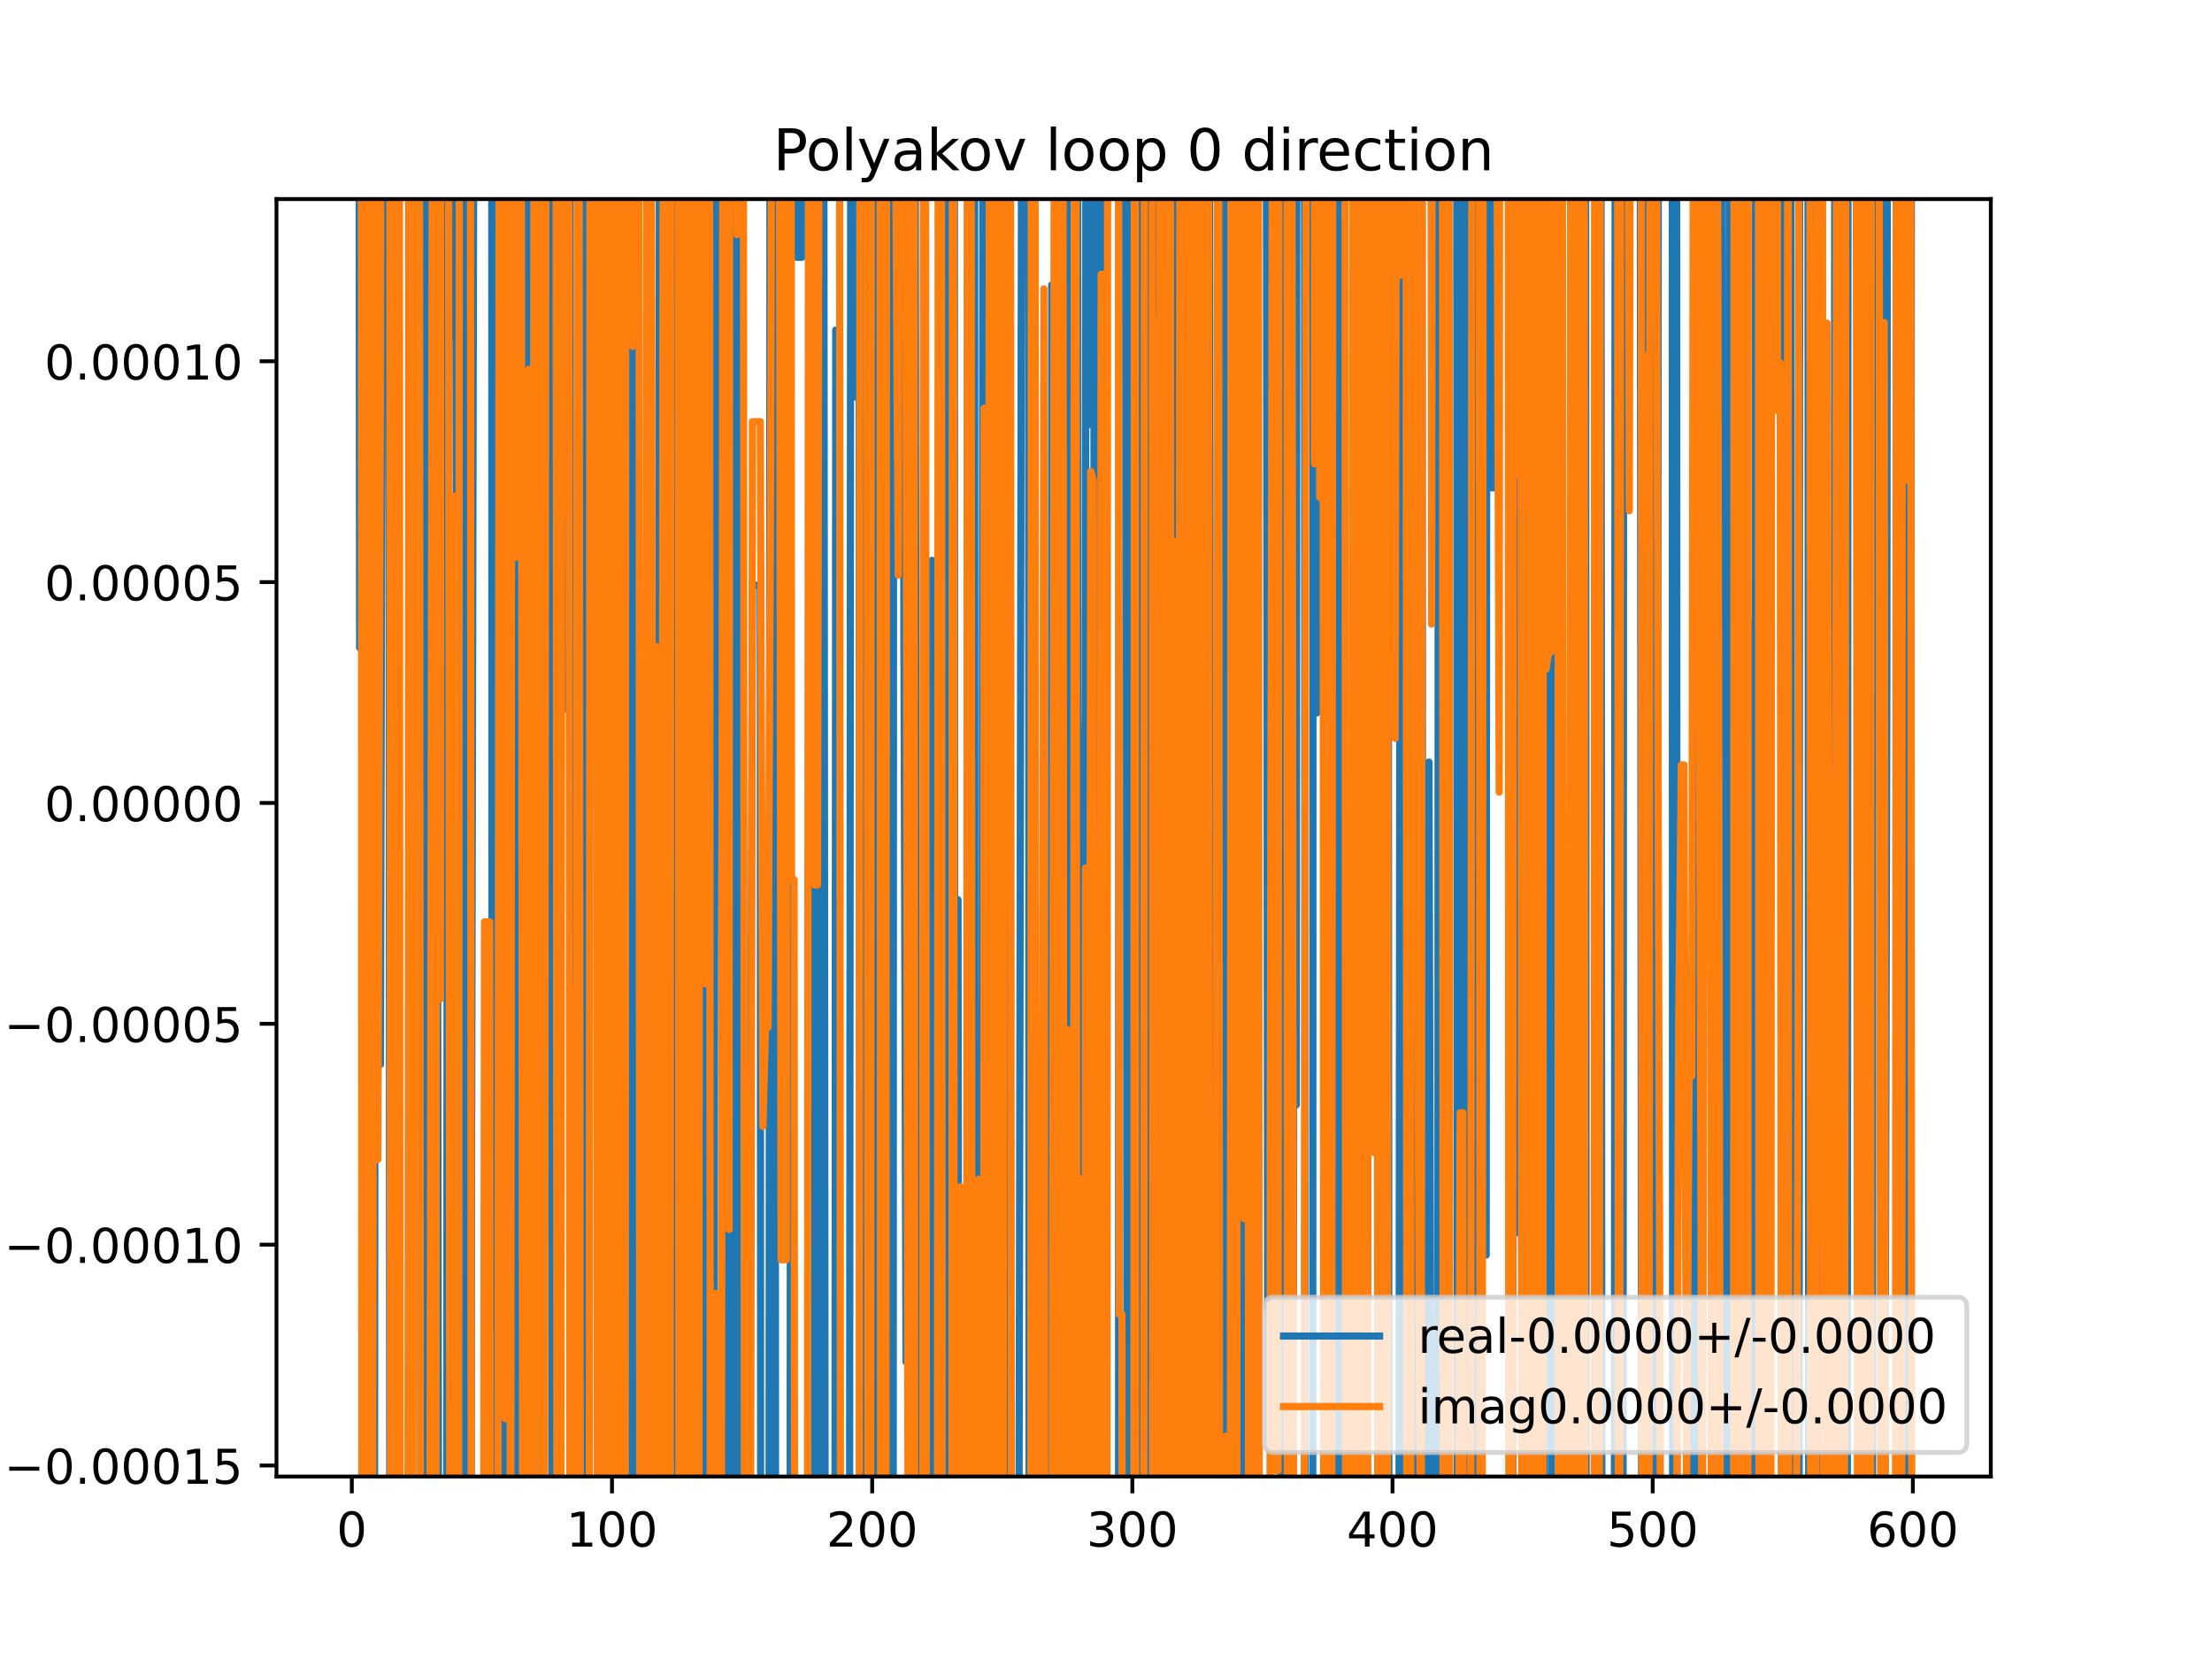 <?xml version="1.0" encoding="utf-8" standalone="no"?>
<!DOCTYPE svg PUBLIC "-//W3C//DTD SVG 1.1//EN"
  "http://www.w3.org/Graphics/SVG/1.1/DTD/svg11.dtd">
<!-- Created with matplotlib (https://matplotlib.org/) -->
<svg height="345.6pt" version="1.1" viewBox="0 0 460.8 345.6" width="460.8pt" xmlns="http://www.w3.org/2000/svg" xmlns:xlink="http://www.w3.org/1999/xlink">
 <defs>
  <style type="text/css">
*{stroke-linecap:butt;stroke-linejoin:round;}
  </style>
 </defs>
 <g id="figure_1">
  <g id="patch_1">
   <path d="M 0 345.6 
L 460.8 345.6 
L 460.8 0 
L 0 0 
z
" style="fill:#ffffff;"/>
  </g>
  <g id="axes_1">
   <g id="patch_2">
    <path d="M 57.6 307.584 
L 414.72 307.584 
L 414.72 41.472 
L 57.6 41.472 
z
" style="fill:#ffffff;"/>
   </g>
   <g id="matplotlib.axis_1">
    <g id="xtick_1">
     <g id="line2d_1">
      <defs>
       <path d="M 0 0 
L 0 3.5 
" id="me94c69166c" style="stroke:#000000;stroke-width:0.8;"/>
      </defs>
      <g>
       <use style="stroke:#000000;stroke-width:0.8;" x="73.291" xlink:href="#me94c69166c" y="307.584"/>
      </g>
     </g>
     <g id="text_1">
      <!-- 0 -->
      <defs>
       <path d="M 31.781 66.406 
Q 24.172 66.406 20.328 58.906 
Q 16.5 51.422 16.5 36.375 
Q 16.5 21.391 20.328 13.891 
Q 24.172 6.391 31.781 6.391 
Q 39.453 6.391 43.281 13.891 
Q 47.125 21.391 47.125 36.375 
Q 47.125 51.422 43.281 58.906 
Q 39.453 66.406 31.781 66.406 
z
M 31.781 74.219 
Q 44.047 74.219 50.516 64.516 
Q 56.984 54.828 56.984 36.375 
Q 56.984 17.969 50.516 8.266 
Q 44.047 -1.422 31.781 -1.422 
Q 19.531 -1.422 13.062 8.266 
Q 6.594 17.969 6.594 36.375 
Q 6.594 54.828 13.062 64.516 
Q 19.531 74.219 31.781 74.219 
z
" id="DejaVuSans-48"/>
      </defs>
      <g transform="translate(70.109 322.182)scale(0.1 -0.1)">
       <use xlink:href="#DejaVuSans-48"/>
      </g>
     </g>
    </g>
    <g id="xtick_2">
     <g id="line2d_2">
      <g>
       <use style="stroke:#000000;stroke-width:0.8;" x="127.49" xlink:href="#me94c69166c" y="307.584"/>
      </g>
     </g>
     <g id="text_2">
      <!-- 100 -->
      <defs>
       <path d="M 12.406 8.297 
L 28.516 8.297 
L 28.516 63.922 
L 10.984 60.406 
L 10.984 69.391 
L 28.422 72.906 
L 38.281 72.906 
L 38.281 8.297 
L 54.391 8.297 
L 54.391 0 
L 12.406 0 
z
" id="DejaVuSans-49"/>
      </defs>
      <g transform="translate(117.946 322.182)scale(0.1 -0.1)">
       <use xlink:href="#DejaVuSans-49"/>
       <use x="63.623" xlink:href="#DejaVuSans-48"/>
       <use x="127.246" xlink:href="#DejaVuSans-48"/>
      </g>
     </g>
    </g>
    <g id="xtick_3">
     <g id="line2d_3">
      <g>
       <use style="stroke:#000000;stroke-width:0.8;" x="181.69" xlink:href="#me94c69166c" y="307.584"/>
      </g>
     </g>
     <g id="text_3">
      <!-- 200 -->
      <defs>
       <path d="M 19.188 8.297 
L 53.609 8.297 
L 53.609 0 
L 7.328 0 
L 7.328 8.297 
Q 12.938 14.109 22.625 23.891 
Q 32.328 33.688 34.812 36.531 
Q 39.547 41.844 41.422 45.531 
Q 43.312 49.219 43.312 52.781 
Q 43.312 58.594 39.234 62.25 
Q 35.156 65.922 28.609 65.922 
Q 23.969 65.922 18.812 64.312 
Q 13.672 62.703 7.812 59.422 
L 7.812 69.391 
Q 13.766 71.781 18.938 73 
Q 24.125 74.219 28.422 74.219 
Q 39.75 74.219 46.484 68.547 
Q 53.219 62.891 53.219 53.422 
Q 53.219 48.922 51.531 44.891 
Q 49.859 40.875 45.406 35.406 
Q 44.188 33.984 37.641 27.219 
Q 31.109 20.453 19.188 8.297 
z
" id="DejaVuSans-50"/>
      </defs>
      <g transform="translate(172.146 322.182)scale(0.1 -0.1)">
       <use xlink:href="#DejaVuSans-50"/>
       <use x="63.623" xlink:href="#DejaVuSans-48"/>
       <use x="127.246" xlink:href="#DejaVuSans-48"/>
      </g>
     </g>
    </g>
    <g id="xtick_4">
     <g id="line2d_4">
      <g>
       <use style="stroke:#000000;stroke-width:0.8;" x="235.889" xlink:href="#me94c69166c" y="307.584"/>
      </g>
     </g>
     <g id="text_4">
      <!-- 300 -->
      <defs>
       <path d="M 40.578 39.312 
Q 47.656 37.797 51.625 33 
Q 55.609 28.219 55.609 21.188 
Q 55.609 10.406 48.188 4.484 
Q 40.766 -1.422 27.094 -1.422 
Q 22.516 -1.422 17.656 -0.516 
Q 12.797 0.391 7.625 2.203 
L 7.625 11.719 
Q 11.719 9.328 16.594 8.109 
Q 21.484 6.891 26.812 6.891 
Q 36.078 6.891 40.938 10.547 
Q 45.797 14.203 45.797 21.188 
Q 45.797 27.641 41.281 31.266 
Q 36.766 34.906 28.719 34.906 
L 20.219 34.906 
L 20.219 43.016 
L 29.109 43.016 
Q 36.375 43.016 40.234 45.922 
Q 44.094 48.828 44.094 54.297 
Q 44.094 59.906 40.109 62.906 
Q 36.141 65.922 28.719 65.922 
Q 24.656 65.922 20.016 65.031 
Q 15.375 64.156 9.812 62.312 
L 9.812 71.094 
Q 15.438 72.656 20.344 73.438 
Q 25.25 74.219 29.594 74.219 
Q 40.828 74.219 47.359 69.109 
Q 53.906 64.016 53.906 55.328 
Q 53.906 49.266 50.438 45.094 
Q 46.969 40.922 40.578 39.312 
z
" id="DejaVuSans-51"/>
      </defs>
      <g transform="translate(226.345 322.182)scale(0.1 -0.1)">
       <use xlink:href="#DejaVuSans-51"/>
       <use x="63.623" xlink:href="#DejaVuSans-48"/>
       <use x="127.246" xlink:href="#DejaVuSans-48"/>
      </g>
     </g>
    </g>
    <g id="xtick_5">
     <g id="line2d_5">
      <g>
       <use style="stroke:#000000;stroke-width:0.8;" x="290.088" xlink:href="#me94c69166c" y="307.584"/>
      </g>
     </g>
     <g id="text_5">
      <!-- 400 -->
      <defs>
       <path d="M 37.797 64.312 
L 12.891 25.391 
L 37.797 25.391 
z
M 35.203 72.906 
L 47.609 72.906 
L 47.609 25.391 
L 58.016 25.391 
L 58.016 17.188 
L 47.609 17.188 
L 47.609 0 
L 37.797 0 
L 37.797 17.188 
L 4.891 17.188 
L 4.891 26.703 
z
" id="DejaVuSans-52"/>
      </defs>
      <g transform="translate(280.545 322.182)scale(0.1 -0.1)">
       <use xlink:href="#DejaVuSans-52"/>
       <use x="63.623" xlink:href="#DejaVuSans-48"/>
       <use x="127.246" xlink:href="#DejaVuSans-48"/>
      </g>
     </g>
    </g>
    <g id="xtick_6">
     <g id="line2d_6">
      <g>
       <use style="stroke:#000000;stroke-width:0.8;" x="344.288" xlink:href="#me94c69166c" y="307.584"/>
      </g>
     </g>
     <g id="text_6">
      <!-- 500 -->
      <defs>
       <path d="M 10.797 72.906 
L 49.516 72.906 
L 49.516 64.594 
L 19.828 64.594 
L 19.828 46.734 
Q 21.969 47.469 24.109 47.828 
Q 26.266 48.188 28.422 48.188 
Q 40.625 48.188 47.75 41.5 
Q 54.891 34.812 54.891 23.391 
Q 54.891 11.625 47.562 5.094 
Q 40.234 -1.422 26.906 -1.422 
Q 22.312 -1.422 17.547 -0.641 
Q 12.797 0.141 7.719 1.703 
L 7.719 11.625 
Q 12.109 9.234 16.797 8.062 
Q 21.484 6.891 26.703 6.891 
Q 35.156 6.891 40.078 11.328 
Q 45.016 15.766 45.016 23.391 
Q 45.016 31 40.078 35.438 
Q 35.156 39.891 26.703 39.891 
Q 22.75 39.891 18.812 39.016 
Q 14.891 38.141 10.797 36.281 
z
" id="DejaVuSans-53"/>
      </defs>
      <g transform="translate(334.744 322.182)scale(0.1 -0.1)">
       <use xlink:href="#DejaVuSans-53"/>
       <use x="63.623" xlink:href="#DejaVuSans-48"/>
       <use x="127.246" xlink:href="#DejaVuSans-48"/>
      </g>
     </g>
    </g>
    <g id="xtick_7">
     <g id="line2d_7">
      <g>
       <use style="stroke:#000000;stroke-width:0.8;" x="398.487" xlink:href="#me94c69166c" y="307.584"/>
      </g>
     </g>
     <g id="text_7">
      <!-- 600 -->
      <defs>
       <path d="M 33.016 40.375 
Q 26.375 40.375 22.484 35.828 
Q 18.609 31.297 18.609 23.391 
Q 18.609 15.531 22.484 10.953 
Q 26.375 6.391 33.016 6.391 
Q 39.656 6.391 43.531 10.953 
Q 47.406 15.531 47.406 23.391 
Q 47.406 31.297 43.531 35.828 
Q 39.656 40.375 33.016 40.375 
z
M 52.594 71.297 
L 52.594 62.312 
Q 48.875 64.062 45.094 64.984 
Q 41.312 65.922 37.594 65.922 
Q 27.828 65.922 22.672 59.328 
Q 17.531 52.734 16.797 39.406 
Q 19.672 43.656 24.016 45.922 
Q 28.375 48.188 33.594 48.188 
Q 44.578 48.188 50.953 41.516 
Q 57.328 34.859 57.328 23.391 
Q 57.328 12.156 50.688 5.359 
Q 44.047 -1.422 33.016 -1.422 
Q 20.359 -1.422 13.672 8.266 
Q 6.984 17.969 6.984 36.375 
Q 6.984 53.656 15.188 63.938 
Q 23.391 74.219 37.203 74.219 
Q 40.922 74.219 44.703 73.484 
Q 48.484 72.75 52.594 71.297 
z
" id="DejaVuSans-54"/>
      </defs>
      <g transform="translate(388.944 322.182)scale(0.1 -0.1)">
       <use xlink:href="#DejaVuSans-54"/>
       <use x="63.623" xlink:href="#DejaVuSans-48"/>
       <use x="127.246" xlink:href="#DejaVuSans-48"/>
      </g>
     </g>
    </g>
   </g>
   <g id="matplotlib.axis_2">
    <g id="ytick_1">
     <g id="line2d_8">
      <defs>
       <path d="M 0 0 
L -3.5 0 
" id="m3aca93667a" style="stroke:#000000;stroke-width:0.8;"/>
      </defs>
      <g>
       <use style="stroke:#000000;stroke-width:0.8;" x="57.6" xlink:href="#m3aca93667a" y="305.291"/>
      </g>
     </g>
     <g id="text_8">
      <!-- −0.00015 -->
      <defs>
       <path d="M 10.594 35.5 
L 73.188 35.5 
L 73.188 27.203 
L 10.594 27.203 
z
" id="DejaVuSans-8722"/>
       <path d="M 10.688 12.406 
L 21 12.406 
L 21 0 
L 10.688 0 
z
" id="DejaVuSans-46"/>
      </defs>
      <g transform="translate(0.867 309.091)scale(0.1 -0.1)">
       <use xlink:href="#DejaVuSans-8722"/>
       <use x="83.789" xlink:href="#DejaVuSans-48"/>
       <use x="147.412" xlink:href="#DejaVuSans-46"/>
       <use x="179.199" xlink:href="#DejaVuSans-48"/>
       <use x="242.822" xlink:href="#DejaVuSans-48"/>
       <use x="306.445" xlink:href="#DejaVuSans-48"/>
       <use x="370.068" xlink:href="#DejaVuSans-49"/>
       <use x="433.691" xlink:href="#DejaVuSans-53"/>
      </g>
     </g>
    </g>
    <g id="ytick_2">
     <g id="line2d_9">
      <g>
       <use style="stroke:#000000;stroke-width:0.8;" x="57.6" xlink:href="#m3aca93667a" y="259.286"/>
      </g>
     </g>
     <g id="text_9">
      <!-- −0.00010 -->
      <g transform="translate(0.867 263.085)scale(0.1 -0.1)">
       <use xlink:href="#DejaVuSans-8722"/>
       <use x="83.789" xlink:href="#DejaVuSans-48"/>
       <use x="147.412" xlink:href="#DejaVuSans-46"/>
       <use x="179.199" xlink:href="#DejaVuSans-48"/>
       <use x="242.822" xlink:href="#DejaVuSans-48"/>
       <use x="306.445" xlink:href="#DejaVuSans-48"/>
       <use x="370.068" xlink:href="#DejaVuSans-49"/>
       <use x="433.691" xlink:href="#DejaVuSans-48"/>
      </g>
     </g>
    </g>
    <g id="ytick_3">
     <g id="line2d_10">
      <g>
       <use style="stroke:#000000;stroke-width:0.8;" x="57.6" xlink:href="#m3aca93667a" y="213.28"/>
      </g>
     </g>
     <g id="text_10">
      <!-- −0.00005 -->
      <g transform="translate(0.867 217.079)scale(0.1 -0.1)">
       <use xlink:href="#DejaVuSans-8722"/>
       <use x="83.789" xlink:href="#DejaVuSans-48"/>
       <use x="147.412" xlink:href="#DejaVuSans-46"/>
       <use x="179.199" xlink:href="#DejaVuSans-48"/>
       <use x="242.822" xlink:href="#DejaVuSans-48"/>
       <use x="306.445" xlink:href="#DejaVuSans-48"/>
       <use x="370.068" xlink:href="#DejaVuSans-48"/>
       <use x="433.691" xlink:href="#DejaVuSans-53"/>
      </g>
     </g>
    </g>
    <g id="ytick_4">
     <g id="line2d_11">
      <g>
       <use style="stroke:#000000;stroke-width:0.8;" x="57.6" xlink:href="#m3aca93667a" y="167.274"/>
      </g>
     </g>
     <g id="text_11">
      <!-- 0.00000 -->
      <g transform="translate(9.247 171.073)scale(0.1 -0.1)">
       <use xlink:href="#DejaVuSans-48"/>
       <use x="63.623" xlink:href="#DejaVuSans-46"/>
       <use x="95.41" xlink:href="#DejaVuSans-48"/>
       <use x="159.033" xlink:href="#DejaVuSans-48"/>
       <use x="222.656" xlink:href="#DejaVuSans-48"/>
       <use x="286.279" xlink:href="#DejaVuSans-48"/>
       <use x="349.902" xlink:href="#DejaVuSans-48"/>
      </g>
     </g>
    </g>
    <g id="ytick_5">
     <g id="line2d_12">
      <g>
       <use style="stroke:#000000;stroke-width:0.8;" x="57.6" xlink:href="#m3aca93667a" y="121.268"/>
      </g>
     </g>
     <g id="text_12">
      <!-- 0.00005 -->
      <g transform="translate(9.247 125.067)scale(0.1 -0.1)">
       <use xlink:href="#DejaVuSans-48"/>
       <use x="63.623" xlink:href="#DejaVuSans-46"/>
       <use x="95.41" xlink:href="#DejaVuSans-48"/>
       <use x="159.033" xlink:href="#DejaVuSans-48"/>
       <use x="222.656" xlink:href="#DejaVuSans-48"/>
       <use x="286.279" xlink:href="#DejaVuSans-48"/>
       <use x="349.902" xlink:href="#DejaVuSans-53"/>
      </g>
     </g>
    </g>
    <g id="ytick_6">
     <g id="line2d_13">
      <g>
       <use style="stroke:#000000;stroke-width:0.8;" x="57.6" xlink:href="#m3aca93667a" y="75.262"/>
      </g>
     </g>
     <g id="text_13">
      <!-- 0.00010 -->
      <g transform="translate(9.247 79.061)scale(0.1 -0.1)">
       <use xlink:href="#DejaVuSans-48"/>
       <use x="63.623" xlink:href="#DejaVuSans-46"/>
       <use x="95.41" xlink:href="#DejaVuSans-48"/>
       <use x="159.033" xlink:href="#DejaVuSans-48"/>
       <use x="222.656" xlink:href="#DejaVuSans-48"/>
       <use x="286.279" xlink:href="#DejaVuSans-49"/>
       <use x="349.902" xlink:href="#DejaVuSans-48"/>
      </g>
     </g>
    </g>
   </g>
   <g id="line2d_14">
    <path clip-path="url(#p1873d9288b)" d="M 74.772 -1 
L 74.917 134.919 
L 75.006 -1 
M 75.649 -1 
L 75.745 346.6 
M 77.065 346.6 
L 77.085 305.13 
L 77.132 346.6 
M 77.994 346.6 
L 78.169 142.647 
L 78.505 -1 
M 78.864 -1 
L 79.253 221.738 
L 79.727 -1 
M 80.991 -1 
L 81.212 346.6 
M 82.276 346.6 
L 82.505 107.877 
L 83.047 107.877 
L 83.106 -1 
M 85.111 -1 
L 85.209 346.6 
M 85.875 346.6 
L 86.299 135.594 
L 86.442 -1 
M 88.349 -1 
L 88.467 309.369 
L 88.717 346.6 
M 89.067 346.6 
L 89.538 -1 
M 89.555 -1 
L 89.73 346.6 
M 90.307 346.6 
L 90.41 -1 
M 91.06 -1 
L 91.177 205.681 
L 91.395 346.6 
M 93.042 346.6 
L 93.264 -1 
M 94.287 -1 
L 94.429 70.261 
L 94.971 70.261 
L 95.512 303.394 
L 96.054 321.371 
L 96.175 -1 
M 96.985 -1 
L 97.104 346.6 
M 98.133 346.6 
L 98.222 251.128 
L 98.742 -1 
M 98.951 -1 
L 99.306 19.908 
L 99.361 -1 
M 102.439 -1 
L 102.529 346.6 
M 103.237 346.6 
L 103.642 10.192 
L 104.019 346.6 
M 104.386 346.6 
L 104.726 96.664 
L 104.801 346.6 
M 105.633 346.6 
L 105.714 -1 
M 106.031 -1 
L 106.216 346.6 
M 106.468 346.6 
L 106.625 -1 
M 107.551 -1 
L 107.657 346.6 
M 108.334 346.6 
L 108.451 -1 
M 108.595 -1 
L 108.721 346.6 
M 109.851 346.6 
L 109.942 -1 
M 110.915 -1 
L 111.046 346.6 
M 111.584 346.6 
L 111.772 86.401 
L 112.314 63.134 
L 112.856 266.032 
L 113.398 190.778 
L 113.576 -1 
M 114.759 -1 
L 115.004 346.6 
M 116.289 346.6 
L 116.403 -1 
M 117.619 -1 
L 117.734 147.695 
L 117.793 -1 
M 118.751 -1 
L 118.818 171.879 
L 119.36 161.005 
L 119.639 346.6 
M 120.426 346.6 
L 120.444 340.575 
L 120.448 346.6 
M 121.233 346.6 
L 121.325 -1 
M 122.367 -1 
L 122.502 346.6 
M 125.053 346.6 
L 125.168 -1 
M 125.534 -1 
L 125.692 346.6 
M 126.585 346.6 
L 126.836 -1 
M 128.241 -1 
L 128.635 346.6 
M 129.332 346.6 
L 129.458 -1 
M 129.881 -1 
L 130.021 346.6 
M 130.357 346.6 
L 130.48 -1 
M 131.576 -1 
L 131.712 346.6 
M 131.944 346.6 
L 132.085 -1 
M 135.307 -1 
L 135.402 346.6 
M 136.991 346.6 
L 137.406 -1 
M 138.706 -1 
L 138.872 225.727 
L 139.414 91.265 
L 139.956 303.619 
L 140.455 -1 
M 140.542 -1 
L 141.137 346.6 
M 142.381 346.6 
L 142.6 -1 
M 142.849 -1 
L 143.208 205.081 
L 143.39 -1 
M 144.354 -1 
L 144.699 346.6 
M 145.697 346.6 
L 145.835 -1 
M 146.569 -1 
L 146.75 346.6 
M 147.163 346.6 
L 147.279 -1 
M 147.95 -1 
L 148.23 346.6 
M 148.76 346.6 
L 148.969 -1 
M 149.582 -1 
L 149.712 105.374 
L 150.254 21.604 
L 150.513 346.6 
M 150.94 346.6 
L 151.081 -1 
M 151.566 -1 
L 151.691 346.6 
M 152.702 346.6 
L 153.084 -1 
M 153.597 -1 
L 153.703 346.6 
M 155.106 346.6 
L 155.132 291.408 
L 156.216 291.408 
L 156.758 121.903 
L 158.384 121.903 
L 158.461 346.6 
M 160.189 346.6 
L 160.407 -1 
M 161.385 -1 
L 161.571 346.6 
M 162.66 346.6 
L 162.72 331.423 
L 163.804 331.423 
L 163.831 346.6 
M 164.569 346.6 
L 164.835 -1 
M 165.733 -1 
L 165.972 53.601 
L 167.056 53.601 
L 167.14 -1 
M 169.446 -1 
L 169.685 346.6 
M 170.4 346.6 
L 170.674 -1 
M 171.597 -1 
L 171.918 346.6 
M 173.925 346.6 
L 174.102 68.75 
L 174.644 68.75 
L 174.733 346.6 
M 176.96 346.6 
L 177.245 -1 
M 178.228 -1 
L 178.438 82.777 
L 178.98 82.777 
L 179.162 346.6 
M 179.741 346.6 
L 179.888 -1 
M 180.299 -1 
L 180.495 346.6 
M 180.809 346.6 
L 181.148 18.25 
L 181.328 346.6 
M 182.059 346.6 
L 182.232 40.064 
L 182.527 346.6 
M 183.027 346.6 
L 183.316 53.836 
L 183.858 159.592 
L 184.4 148.809 
L 184.496 -1 
M 185.735 -1 
L 185.944 346.6 
M 186.064 346.6 
L 186.164 -1 
M 187.782 -1 
L 188.194 93.351 
L 188.736 283.69 
L 188.898 -1 
M 189.602 -1 
L 189.772 346.6 
M 189.887 346.6 
L 190.129 -1 
M 190.638 -1 
L 190.966 346.6 
M 192.368 346.6 
L 192.529 88.266 
L 192.664 346.6 
M 193.553 346.6 
L 193.613 247.857 
L 194.155 116.729 
L 194.232 346.6 
M 195.544 346.6 
L 195.619 -1 
M 195.964 -1 
L 196.049 346.6 
M 197.091 346.6 
L 197.252 -1 
M 198.807 -1 
L 198.909 346.6 
M 199.426 346.6 
L 199.575 187.437 
L 199.746 346.6 
M 201.424 346.6 
L 201.701 -1 
M 201.879 -1 
L 202.285 156.222 
L 202.388 -1 
M 203.026 -1 
L 203.129 346.6 
M 203.838 346.6 
L 203.911 218.461 
L 204.232 346.6 
M 204.515 346.6 
L 204.76 -1 
M 205.186 -1 
L 205.384 346.6 
M 206.075 346.6 
L 206.079 344.189 
L 206.621 344.189 
L 206.623 346.6 
M 208.828 346.6 
L 209.063 -1 
M 209.541 -1 
L 209.725 346.6 
M 212.226 346.6 
L 212.865 -1 
M 214.249 -1 
L 214.377 346.6 
M 215.2 346.6 
L 215.293 134.645 
L 215.535 346.6 
M 216.877 346.6 
L 216.919 326.429 
L 216.93 346.6 
M 218.933 346.6 
L 219.087 59.356 
L 219.423 346.6 
M 220.455 346.6 
L 220.552 -1 
M 220.985 -1 
L 221.149 346.6 
M 221.434 346.6 
L 221.712 -1 
M 222.449 -1 
L 222.568 346.6 
M 223.31 346.6 
L 223.423 106.557 
L 223.965 115.841 
L 224.507 29.425 
L 224.718 346.6 
M 225.467 346.6 
L 225.591 198.116 
L 226.133 148.632 
L 226.221 -1 
M 227.161 -1 
L 227.217 88.449 
L 227.484 -1 
M 227.829 -1 
L 228.092 346.6 
M 228.382 346.6 
L 228.482 -1 
M 229.283 -1 
L 229.385 288.019 
L 229.927 288.019 
L 230.469 24.528 
L 230.589 346.6 
M 232.999 346.6 
L 233.11 -1 
M 234.572 -1 
L 234.79 346.6 
M 234.822 346.6 
L 235.058 -1 
M 235.65 -1 
L 235.889 333.45 
L 236.431 316.849 
L 236.531 346.6 
M 237.564 346.6 
L 237.802 -1 
M 238.328 -1 
L 238.582 346.6 
M 238.618 346.6 
L 238.897 -1 
M 240.163 -1 
L 240.225 62.663 
L 240.767 207.022 
L 240.996 -1 
M 241.935 -1 
L 242.182 346.6 
M 242.549 346.6 
L 242.733 -1 
M 244.05 -1 
L 244.269 346.6 
M 245.177 346.6 
L 245.311 -1 
M 245.979 -1 
L 246.114 346.6 
M 246.297 346.6 
L 246.498 -1 
M 247.145 -1 
L 247.271 119.771 
L 247.384 346.6 
M 248.113 346.6 
L 248.235 -1 
M 250.107 -1 
L 250.203 346.6 
M 251.348 346.6 
L 251.433 -1 
M 251.955 -1 
L 252.125 346.6 
M 254.931 346.6 
L 255.129 -1 
M 255.749 -1 
L 256.077 346.6 
M 258.484 346.6 
L 258.653 160.931 
L 259.076 346.6 
M 259.223 346.6 
L 259.409 -1 
M 259.982 -1 
L 260.12 346.6 
M 261.126 346.6 
L 261.363 200.74 
L 261.81 346.6 
M 261.914 346.6 
L 262.016 -1 
M 262.984 -1 
L 262.989 10.96 
L 263.015 -1 
M 263.783 -1 
L 264.073 272.581 
L 264.325 -1 
M 266.592 -1 
L 266.833 346.6 
M 267.603 346.6 
L 267.681 -1 
M 268.761 -1 
L 268.86 346.6 
M 269.348 346.6 
L 269.493 230.185 
L 270.035 230.185 
L 270.177 -1 
M 271.759 -1 
L 271.868 346.6 
M 273.468 346.6 
L 273.542 -1 
M 274.316 -1 
L 274.371 148.499 
L 274.879 -1 
M 276.61 -1 
L 277.073 346.6 
M 278.461 346.6 
L 278.539 -1 
M 279.138 -1 
L 279.249 190.346 
L 279.791 190.346 
L 279.85 346.6 
M 281.947 346.6 
L 281.959 318.293 
L 281.976 346.6 
M 282.891 346.6 
L 283.043 17.637 
L 283.326 346.6 
M 284.848 346.6 
L 285.066 -1 
M 289.148 -1 
L 289.349 346.6 
M 291.417 346.6 
L 291.714 14.8 
L 291.94 346.6 
M 292.487 346.6 
L 292.66 -1 
M 292.913 -1 
L 293.055 346.6 
M 293.628 346.6 
L 293.771 -1 
M 294.057 -1 
L 294.283 346.6 
M 294.561 346.6 
L 294.779 -1 
M 296.236 -1 
L 296.422 346.6 
M 296.971 346.6 
L 297.134 209.543 
L 297.676 158.744 
L 298.219 346.6 
M 299.514 346.6 
L 299.638 -1 
M 300.315 -1 
L 300.386 86.668 
L 300.764 346.6 
M 301.16 346.6 
L 301.805 -1 
M 303.453 -1 
L 303.581 346.6 
M 303.713 346.6 
L 303.881 -1 
M 304.996 -1 
L 305.15 346.6 
M 305.383 346.6 
L 305.542 -1 
M 306.586 -1 
L 306.856 346.6 
M 306.915 346.6 
L 307.11 -1 
M 308.348 -1 
L 308.516 259.117 
L 309.058 87.278 
L 309.6 261.46 
L 309.751 -1 
M 310.613 -1 
L 310.684 101.629 
L 311.768 101.629 
L 311.82 -1 
M 313.383 -1 
L 313.394 18.785 
L 313.936 18.785 
L 313.953 -1 
M 314.749 -1 
L 314.898 346.6 
M 315.143 346.6 
L 315.293 -1 
M 315.945 -1 
L 316.104 256.79 
L 316.43 -1 
M 316.786 -1 
L 317.071 346.6 
M 317.306 346.6 
L 317.593 -1 
M 318.071 -1 
L 318.272 96.332 
L 318.548 -1 
M 319.383 -1 
L 319.48 346.6 
M 320.395 346.6 
L 320.44 210.947 
L 320.623 -1 
M 321.237 -1 
L 321.451 346.6 
M 321.636 346.6 
L 321.966 -1 
M 322.44 -1 
L 322.608 46.465 
L 323.15 46.465 
L 323.229 346.6 
M 324.928 346.6 
L 325.111 -1 
M 327.221 -1 
L 327.391 346.6 
M 327.709 346.6 
L 328.132 -1 
M 328.704 -1 
L 328.862 346.6 
M 329.907 346.6 
L 330.073 -1 
M 330.299 -1 
L 330.439 346.6 
M 333.22 346.6 
L 333.397 -1 
M 333.507 -1 
L 333.714 346.6 
M 336.297 346.6 
L 336.473 -1 
M 337.11 -1 
L 337.361 346.6 
M 338.103 346.6 
L 338.257 -1 
M 339.947 -1 
L 339.952 3.747 
L 339.977 -1 
M 341.674 -1 
L 342.008 346.6 
M 342.257 346.6 
L 342.688 -1 
M 344.303 -1 
L 344.575 346.6 
M 345.14 346.6 
L 345.491 -1 
M 348.356 -1 
L 348.446 346.6 
M 348.882 346.6 
L 349.012 -1 
M 349.271 -1 
L 349.36 346.6 
M 351.729 346.6 
L 351.876 201.298 
L 352.418 201.298 
L 352.742 346.6 
M 353.048 346.6 
L 353.362 -1 
M 354.265 -1 
L 354.573 346.6 
M 354.602 346.6 
L 355.003 -1 
M 355.39 -1 
L 355.67 114.966 
L 355.747 -1 
M 356.442 -1 
L 356.557 346.6 
M 357.05 346.6 
L 357.223 -1 
M 357.441 -1 
L 357.787 346.6 
M 357.886 346.6 
L 358.216 -1 
M 358.599 -1 
L 358.922 253.797 
L 359.438 346.6 
M 360.086 346.6 
L 360.216 -1 
M 361.032 -1 
L 361.294 346.6 
M 363.055 346.6 
L 363.258 43.618 
L 363.8 14.177 
L 363.924 346.6 
M 364.796 346.6 
L 364.884 129.803 
L 365.377 346.6 
M 365.445 346.6 
L 365.755 -1 
M 366.077 -1 
L 366.237 346.6 
M 366.682 346.6 
L 366.783 -1 
M 368.084 -1 
L 368.136 133.396 
L 368.678 133.396 
L 368.782 -1 
M 370.275 -1 
L 370.304 47.528 
L 370.345 -1 
M 371.304 -1 
L 371.388 106.424 
L 371.93 106.424 
L 371.973 -1 
M 373.074 -1 
L 373.276 346.6 
M 374.78 346.6 
L 374.912 -1 
M 376.623 -1 
L 376.799 346.6 
M 378.222 346.6 
L 378.342 -1 
M 379.561 -1 
L 379.708 346.6 
M 382.062 346.6 
L 382.223 -1 
M 382.232 -1 
L 382.396 346.6 
M 384.819 346.6 
L 384.985 -1 
M 386.994 -1 
L 387.105 168.72 
L 387.647 168.72 
L 387.852 346.6 
M 388.686 346.6 
L 388.731 320.033 
L 389.273 320.033 
L 389.287 346.6 
M 390.078 346.6 
L 390.166 -1 
M 392.141 -1 
L 392.493 346.6 
M 392.598 346.6 
L 393.067 141.853 
L 393.193 -1 
M 395.316 -1 
L 395.775 346.6 
M 395.779 346.6 
L 396.092 -1 
M 396.731 -1 
L 397.274 346.6 
M 397.692 346.6 
L 397.945 273.348 
L 398.209 -1 
L 398.209 -1 
" style="fill:none;stroke:#1f77b4;stroke-linecap:square;stroke-width:1.5;"/>
   </g>
   <g id="line2d_15">
    <path clip-path="url(#p1873d9288b)" d="M 75.284 -1 
L 75.382 346.6 
M 76.285 346.6 
L 76.373 -1 
M 76.848 -1 
L 77.007 346.6 
M 77.54 346.6 
L 77.627 314.521 
L 78.031 -1 
M 78.335 -1 
L 78.711 241.538 
L 79.253 80.247 
L 79.369 -1 
M 81.189 -1 
L 81.362 346.6 
M 82.04 346.6 
L 82.272 -1 
M 83.192 -1 
L 83.336 346.6 
M 84.951 346.6 
L 85.215 1.404 
L 85.478 346.6 
M 85.969 346.6 
L 86.17 -1 
M 87.358 -1 
L 87.383 20.484 
L 87.596 346.6 
M 89.536 346.6 
L 89.551 329.418 
L 90.093 3.345 
L 90.335 346.6 
M 90.81 346.6 
L 90.953 -1 
M 91.567 -1 
L 91.719 208.139 
L 91.804 -1 
M 93.408 -1 
L 93.727 346.6 
M 94.112 346.6 
L 94.429 103.368 
L 94.971 103.368 
L 95.384 346.6 
M 95.545 346.6 
L 95.695 -1 
M 97.991 -1 
L 98.171 346.6 
M 100.728 346.6 
L 100.932 192.047 
L 102.016 192.047 
L 102.113 346.6 
M 103.71 346.6 
L 103.992 -1 
M 104.45 -1 
L 104.726 245.493 
L 105.268 295.527 
L 105.464 -1 
M 106.113 -1 
L 106.312 346.6 
M 106.398 346.6 
L 106.622 -1 
M 107.319 -1 
L 107.436 116.097 
L 107.668 -1 
M 108.583 -1 
L 108.89 346.6 
M 109.831 346.6 
L 110.146 76.921 
L 110.302 346.6 
M 111.039 346.6 
L 111.222 -1 
M 112.469 -1 
L 112.589 346.6 
M 113.418 346.6 
L 113.743 -1 
M 115.838 -1 
L 116.022 346.6 
M 116.825 346.6 
L 117.072 -1 
M 117.522 -1 
L 117.734 107.453 
L 117.886 -1 
M 118.477 -1 
L 118.727 346.6 
M 119.076 346.6 
L 119.36 206.205 
L 119.509 346.6 
M 120.105 346.6 
L 120.295 -1 
M 120.641 -1 
L 120.891 346.6 
M 122.744 346.6 
L 122.911 -1 
M 124.245 -1 
L 124.458 346.6 
M 125.412 346.6 
L 125.5 -1 
M 126.295 -1 
L 126.399 346.6 
M 126.426 346.6 
L 126.726 -1 
M 127.134 -1 
L 127.385 346.6 
M 127.56 346.6 
L 127.726 -1 
M 128.39 -1 
L 128.574 327.398 
L 128.892 -1 
M 129.743 -1 
L 130.105 346.6 
M 130.238 346.6 
L 130.382 -1 
M 131.784 -1 
L 131.826 72.144 
L 132.008 -1 
M 133.11 -1 
L 133.277 346.6 
M 133.969 346.6 
L 133.994 328.813 
L 134.536 328.813 
L 134.779 -1 
M 135.676 -1 
L 136.035 346.6 
M 136.362 346.6 
L 136.704 134.65 
L 137.246 313.401 
L 137.777 346.6 
M 137.789 346.6 
L 138.181 -1 
M 138.388 -1 
L 138.54 346.6 
M 139.604 346.6 
L 139.739 -1 
M 140.462 -1 
L 140.498 38.598 
L 140.541 -1 
M 141.27 -1 
L 141.443 346.6 
M 141.822 346.6 
L 142.121 -1 
M 142.129 -1 
L 142.566 346.6 
M 142.736 346.6 
L 143.038 -1 
M 143.321 -1 
L 143.521 346.6 
M 143.996 346.6 
L 144.211 -1 
M 144.336 -1 
L 144.453 346.6 
M 145.587 346.6 
L 145.773 -1 
M 146.768 -1 
L 147.002 204.958 
L 147.149 -1 
M 147.807 -1 
L 147.971 346.6 
M 149.101 346.6 
L 149.17 269.44 
L 149.561 346.6 
M 150.266 346.6 
L 150.589 -1 
M 151.128 -1 
L 151.338 140.253 
L 151.88 256.117 
L 152.002 -1 
M 153.449 -1 
L 153.506 48.892 
L 153.57 -1 
M 154.849 -1 
L 155.089 346.6 
M 156.32 346.6 
L 156.758 87.837 
L 158.384 87.837 
L 158.926 234.649 
L 159.468 213.984 
L 160.01 213.984 
L 160.552 97.151 
L 160.769 -1 
M 162.327 -1 
L 162.72 262.432 
L 163.804 262.432 
L 163.919 -1 
M 164.802 -1 
L 164.888 183.242 
L 165.43 183.242 
L 165.535 346.6 
M 168.194 346.6 
L 168.44 -1 
M 169.575 -1 
L 169.766 184.375 
L 170.308 184.375 
L 170.648 -1 
M 174.879 -1 
L 175.091 346.6 
M 178.985 346.6 
L 179.14 -1 
M 180.041 -1 
L 180.064 35.689 
L 180.505 -1 
M 180.611 -1 
L 180.827 346.6 
M 181.365 346.6 
L 181.512 -1 
M 183.325 -1 
L 183.458 346.6 
M 184.55 346.6 
L 184.684 -1 
M 186.552 -1 
L 186.568 28.315 
L 187.11 119.83 
L 187.386 -1 
M 188.627 -1 
L 189.207 346.6 
M 189.292 346.6 
L 189.411 -1 
M 190.408 -1 
L 190.558 346.6 
M 192.24 346.6 
L 192.354 -1 
M 192.812 -1 
L 192.996 346.6 
M 195.276 346.6 
L 195.448 -1 
M 196.115 -1 
L 196.286 346.6 
M 198.306 346.6 
L 198.397 -1 
M 198.639 -1 
L 198.779 346.6 
M 200.043 346.6 
L 200.117 247.202 
L 200.342 346.6 
M 201.356 346.6 
L 201.516 -1 
M 202.29 -1 
L 202.504 346.6 
M 203.873 346.6 
L 203.911 245.652 
L 203.944 346.6 
M 204.918 346.6 
L 204.995 85.032 
L 205.132 346.6 
M 205.924 346.6 
L 206.079 34.706 
L 206.621 34.706 
L 207.118 346.6 
M 207.195 346.6 
L 207.574 -1 
M 208.335 -1 
L 208.631 346.6 
M 208.948 346.6 
L 209.243 -1 
M 210.497 -1 
L 210.687 346.6 
M 211.481 346.6 
L 211.499 329.802 
L 211.513 346.6 
M 214.665 346.6 
L 214.751 302.932 
L 214.844 -1 
M 215.628 -1 
L 215.707 346.6 
M 216.956 346.6 
L 217.461 60.163 
L 217.635 346.6 
M 219.16 346.6 
L 219.629 18.032 
L 220.171 14.269 
L 220.351 346.6 
M 220.982 346.6 
L 221.121 -1 
M 221.436 -1 
L 221.625 346.6 
M 222.18 346.6 
L 222.339 214.47 
L 222.6 346.6 
M 223.64 346.6 
L 223.797 -1 
M 224.154 -1 
L 224.33 346.6 
M 224.927 346.6 
L 225.049 245.623 
L 225.136 346.6 
M 226.004 346.6 
L 226.133 180.832 
L 226.398 346.6 
M 226.898 346.6 
L 227.217 98.157 
L 227.759 100.17 
L 227.847 346.6 
M 229.177 346.6 
L 229.385 57.161 
L 229.927 57.161 
L 230.213 346.6 
M 230.588 346.6 
L 230.747 -1 
M 233.004 -1 
L 233.179 273.792 
L 233.721 273.792 
L 233.775 346.6 
M 236.193 346.6 
L 236.304 -1 
M 236.513 -1 
L 236.585 346.6 
M 238.283 346.6 
L 238.409 -1 
M 240.038 -1 
L 240.169 346.6 
M 240.413 346.6 
L 240.767 66.68 
L 240.854 346.6 
M 241.583 346.6 
L 241.648 -1 
M 242.256 -1 
L 242.387 346.6 
M 243.01 346.6 
L 243.142 -1 
M 243.816 -1 
L 243.949 346.6 
M 244.257 346.6 
L 244.561 112.671 
L 244.739 346.6 
M 245.486 346.6 
L 245.82 -1 
M 246.752 -1 
L 246.997 346.6 
M 247.534 346.6 
L 247.769 -1 
M 247.992 -1 
L 248.355 128.966 
L 248.504 346.6 
M 249.097 346.6 
L 249.219 -1 
M 250.207 -1 
L 250.332 346.6 
M 251.32 346.6 
L 251.487 -1 
M 251.738 -1 
L 251.922 346.6 
M 253.25 346.6 
L 253.629 -1 
M 253.855 -1 
L 254.064 346.6 
M 255.359 346.6 
L 255.401 299.174 
L 255.435 346.6 
M 256.289 346.6 
L 256.461 -1 
M 257.237 -1 
L 257.524 346.6 
M 257.617 346.6 
L 257.925 -1 
M 258.429 -1 
L 258.653 146.408 
L 259.195 253.884 
L 259.3 -1 
M 259.994 -1 
L 260.078 346.6 
M 260.787 346.6 
L 260.821 291.149 
L 261.363 176.658 
L 261.498 -1 
M 262.155 -1 
L 262.317 346.6 
M 264.555 346.6 
L 264.615 232.259 
L 265.123 -1 
M 265.182 -1 
L 265.699 306.33 
L 266.241 306.33 
L 266.435 -1 
M 267.306 -1 
L 267.325 18.99 
L 267.332 -1 
M 268.116 -1 
L 268.174 346.6 
M 268.812 346.6 
L 268.91 -1 
M 269.109 -1 
L 269.493 341.877 
L 270.035 341.877 
L 270.045 346.6 
M 271.632 346.6 
L 271.661 333.247 
L 272.125 -1 
M 273.79 -1 
L 273.829 96.605 
L 273.912 -1 
M 274.824 -1 
L 274.913 103.586 
L 275.041 -1 
M 275.603 -1 
L 275.757 346.6 
M 276.267 346.6 
L 276.441 -1 
M 276.644 -1 
L 276.833 346.6 
M 277.406 346.6 
L 277.653 -1 
M 280.197 -1 
L 280.304 346.6 
M 281.64 346.6 
L 281.854 -1 
M 282.008 -1 
L 282.107 346.6 
M 282.981 346.6 
L 283.043 172.715 
L 283.485 -1 
M 283.64 -1 
L 284.131 346.6 
M 284.877 346.6 
L 285.014 -1 
M 286.118 -1 
L 286.294 240.171 
L 286.75 -1 
M 286.859 -1 
L 287.027 346.6 
M 287.724 346.6 
L 287.89 -1 
M 288.552 -1 
L 289.004 322.288 
L 289.201 -1 
M 290.453 -1 
L 290.63 153.816 
L 290.942 -1 
M 291.532 -1 
L 291.714 57.346 
L 291.772 -1 
M 292.898 -1 
L 293.076 346.6 
M 293.829 346.6 
L 293.882 290.547 
L 293.99 -1 
M 294.959 -1 
L 294.966 15.987 
L 295.508 245.908 
L 296.007 346.6 
M 296.056 346.6 
L 296.283 -1 
M 297.095 -1 
L 297.134 35.564 
L 297.181 -1 
M 298.082 -1 
L 298.218 130.021 
L 298.369 -1 
M 300.493 -1 
L 300.639 346.6 
M 301.107 346.6 
L 301.196 -1 
M 301.868 -1 
L 301.998 346.6 
M 303.795 346.6 
L 304.18 231.799 
L 304.722 231.799 
L 304.803 346.6 
M 306.366 346.6 
L 306.633 -1 
M 308.151 -1 
L 308.324 346.6 
M 308.762 346.6 
L 308.981 -1 
M 311.772 -1 
L 312.31 165.01 
L 312.407 -1 
M 314.193 -1 
L 314.328 346.6 
M 315.067 346.6 
L 315.328 -1 
M 315.973 -1 
L 316.104 98.809 
L 316.215 -1 
M 316.84 -1 
L 317.014 346.6 
M 317.897 346.6 
L 318.091 -1 
M 319.123 -1 
L 319.209 346.6 
M 319.646 346.6 
L 319.815 -1 
M 320.613 -1 
L 320.678 346.6 
M 321.418 346.6 
L 321.511 -1 
M 321.661 -1 
L 322.066 139.42 
L 322.608 135.82 
L 323.15 135.82 
L 323.201 -1 
M 324.562 -1 
L 324.649 346.6 
M 325.072 346.6 
L 325.273 -1 
M 325.427 -1 
L 325.902 346.6 
M 327.099 346.6 
L 327.247 -1 
M 328.392 -1 
L 328.517 346.6 
M 329.007 346.6 
L 329.112 310.786 
L 329.23 -1 
M 330.026 -1 
L 330.141 346.6 
M 332.087 346.6 
L 332.188 -1 
M 332.621 -1 
L 332.768 346.6 
M 333.134 346.6 
L 333.379 -1 
M 336.983 -1 
L 337.134 346.6 
M 337.399 346.6 
L 337.618 -1 
M 339.147 -1 
L 339.41 106.392 
L 339.652 -1 
M 341.885 -1 
L 342.087 346.6 
M 342.212 346.6 
L 342.662 74.123 
L 342.843 346.6 
M 343.517 346.6 
L 343.718 -1 
M 345.048 -1 
L 345.372 149.612 
L 345.914 322.209 
L 347.54 322.209 
L 347.56 346.6 
M 349.167 346.6 
L 349.708 212.422 
L 350.25 159.341 
L 350.792 159.341 
L 351.334 313.454 
L 351.876 224.161 
L 352.418 224.161 
L 352.789 -1 
M 353.865 -1 
L 354.044 148.175 
L 354.586 339.21 
L 355.448 -1 
M 356.349 -1 
L 356.521 346.6 
M 356.874 346.6 
L 356.963 -1 
M 357.819 -1 
L 357.838 44.625 
L 358.408 346.6 
M 359.874 346.6 
L 360.006 336.218 
L 360.548 337.606 
L 360.595 346.6 
M 361.121 346.6 
L 361.237 -1 
M 361.881 -1 
L 361.955 346.6 
M 362.583 346.6 
L 362.727 -1 
M 363.406 -1 
L 363.493 346.6 
M 364.106 346.6 
L 364.194 -1 
M 366.302 -1 
L 366.42 346.6 
M 366.625 346.6 
L 366.775 -1 
M 367.696 -1 
L 367.889 346.6 
M 368.901 346.6 
L 369.076 -1 
M 370.239 -1 
L 370.304 85.564 
L 370.846 75.581 
L 371.103 346.6 
M 372.161 346.6 
L 372.43 -1 
M 372.489 -1 
L 372.601 346.6 
M 374.14 346.6 
L 374.64 203.218 
L 374.734 -1 
M 377.021 -1 
L 377.196 346.6 
M 378.242 346.6 
L 378.433 111.465 
L 378.669 -1 
M 379.629 -1 
L 379.894 346.6 
M 380.296 346.6 
L 380.601 67.319 
L 381.143 222.159 
L 381.19 346.6 
M 382.279 346.6 
L 382.59 -1 
M 383.459 -1 
L 383.713 346.6 
M 384.167 346.6 
L 384.395 206.87 
L 384.527 -1 
M 386.676 -1 
L 386.973 346.6 
M 387.753 346.6 
L 387.99 -1 
M 388.296 -1 
L 388.422 346.6 
M 389.669 346.6 
L 389.815 31.536 
L 390.357 5.717 
L 391.441 5.717 
L 391.817 346.6 
M 392.174 346.6 
L 392.525 67.204 
L 392.771 346.6 
M 394.855 346.6 
L 395.034 -1 
M 395.339 -1 
L 395.431 346.6 
M 396.169 346.6 
L 396.274 -1 
M 397.312 -1 
L 397.403 100.053 
L 397.728 -1 
M 397.998 -1 
L 398.271 346.6 
L 398.271 346.6 
" style="fill:none;stroke:#ff7f0e;stroke-linecap:square;stroke-width:1.5;"/>
   </g>
   <g id="patch_3">
    <path d="M 57.6 307.584 
L 57.6 41.472 
" style="fill:none;stroke:#000000;stroke-linecap:square;stroke-linejoin:miter;stroke-width:0.8;"/>
   </g>
   <g id="patch_4">
    <path d="M 414.72 307.584 
L 414.72 41.472 
" style="fill:none;stroke:#000000;stroke-linecap:square;stroke-linejoin:miter;stroke-width:0.8;"/>
   </g>
   <g id="patch_5">
    <path d="M 57.6 307.584 
L 414.72 307.584 
" style="fill:none;stroke:#000000;stroke-linecap:square;stroke-linejoin:miter;stroke-width:0.8;"/>
   </g>
   <g id="patch_6">
    <path d="M 57.6 41.472 
L 414.72 41.472 
" style="fill:none;stroke:#000000;stroke-linecap:square;stroke-linejoin:miter;stroke-width:0.8;"/>
   </g>
   <g id="text_14">
    <!-- Polyakov loop 0 direction -->
    <defs>
     <path d="M 19.672 64.797 
L 19.672 37.406 
L 32.078 37.406 
Q 38.969 37.406 42.719 40.969 
Q 46.484 44.531 46.484 51.125 
Q 46.484 57.672 42.719 61.234 
Q 38.969 64.797 32.078 64.797 
z
M 9.812 72.906 
L 32.078 72.906 
Q 44.344 72.906 50.609 67.359 
Q 56.891 61.812 56.891 51.125 
Q 56.891 40.328 50.609 34.812 
Q 44.344 29.297 32.078 29.297 
L 19.672 29.297 
L 19.672 0 
L 9.812 0 
z
" id="DejaVuSans-80"/>
     <path d="M 30.609 48.391 
Q 23.391 48.391 19.188 42.75 
Q 14.984 37.109 14.984 27.297 
Q 14.984 17.484 19.156 11.844 
Q 23.344 6.203 30.609 6.203 
Q 37.797 6.203 41.984 11.859 
Q 46.188 17.531 46.188 27.297 
Q 46.188 37.016 41.984 42.703 
Q 37.797 48.391 30.609 48.391 
z
M 30.609 56 
Q 42.328 56 49.016 48.375 
Q 55.719 40.766 55.719 27.297 
Q 55.719 13.875 49.016 6.219 
Q 42.328 -1.422 30.609 -1.422 
Q 18.844 -1.422 12.172 6.219 
Q 5.516 13.875 5.516 27.297 
Q 5.516 40.766 12.172 48.375 
Q 18.844 56 30.609 56 
z
" id="DejaVuSans-111"/>
     <path d="M 9.422 75.984 
L 18.406 75.984 
L 18.406 0 
L 9.422 0 
z
" id="DejaVuSans-108"/>
     <path d="M 32.172 -5.078 
Q 28.375 -14.844 24.75 -17.812 
Q 21.141 -20.797 15.094 -20.797 
L 7.906 -20.797 
L 7.906 -13.281 
L 13.188 -13.281 
Q 16.891 -13.281 18.938 -11.516 
Q 21 -9.766 23.484 -3.219 
L 25.094 0.875 
L 2.984 54.688 
L 12.5 54.688 
L 29.594 11.922 
L 46.688 54.688 
L 56.203 54.688 
z
" id="DejaVuSans-121"/>
     <path d="M 34.281 27.484 
Q 23.391 27.484 19.188 25 
Q 14.984 22.516 14.984 16.5 
Q 14.984 11.719 18.141 8.906 
Q 21.297 6.109 26.703 6.109 
Q 34.188 6.109 38.703 11.406 
Q 43.219 16.703 43.219 25.484 
L 43.219 27.484 
z
M 52.203 31.203 
L 52.203 0 
L 43.219 0 
L 43.219 8.297 
Q 40.141 3.328 35.547 0.953 
Q 30.953 -1.422 24.312 -1.422 
Q 15.922 -1.422 10.953 3.297 
Q 6 8.016 6 15.922 
Q 6 25.141 12.172 29.828 
Q 18.359 34.516 30.609 34.516 
L 43.219 34.516 
L 43.219 35.406 
Q 43.219 41.609 39.141 45 
Q 35.062 48.391 27.688 48.391 
Q 23 48.391 18.547 47.266 
Q 14.109 46.141 10.016 43.891 
L 10.016 52.203 
Q 14.938 54.109 19.578 55.047 
Q 24.219 56 28.609 56 
Q 40.484 56 46.344 49.844 
Q 52.203 43.703 52.203 31.203 
z
" id="DejaVuSans-97"/>
     <path d="M 9.078 75.984 
L 18.109 75.984 
L 18.109 31.109 
L 44.922 54.688 
L 56.391 54.688 
L 27.391 29.109 
L 57.625 0 
L 45.906 0 
L 18.109 26.703 
L 18.109 0 
L 9.078 0 
z
" id="DejaVuSans-107"/>
     <path d="M 2.984 54.688 
L 12.5 54.688 
L 29.594 8.797 
L 46.688 54.688 
L 56.203 54.688 
L 35.688 0 
L 23.484 0 
z
" id="DejaVuSans-118"/>
     <path id="DejaVuSans-32"/>
     <path d="M 18.109 8.203 
L 18.109 -20.797 
L 9.078 -20.797 
L 9.078 54.688 
L 18.109 54.688 
L 18.109 46.391 
Q 20.953 51.266 25.266 53.625 
Q 29.594 56 35.594 56 
Q 45.562 56 51.781 48.094 
Q 58.016 40.188 58.016 27.297 
Q 58.016 14.406 51.781 6.484 
Q 45.562 -1.422 35.594 -1.422 
Q 29.594 -1.422 25.266 0.953 
Q 20.953 3.328 18.109 8.203 
z
M 48.688 27.297 
Q 48.688 37.203 44.609 42.844 
Q 40.531 48.484 33.406 48.484 
Q 26.266 48.484 22.188 42.844 
Q 18.109 37.203 18.109 27.297 
Q 18.109 17.391 22.188 11.75 
Q 26.266 6.109 33.406 6.109 
Q 40.531 6.109 44.609 11.75 
Q 48.688 17.391 48.688 27.297 
z
" id="DejaVuSans-112"/>
     <path d="M 45.406 46.391 
L 45.406 75.984 
L 54.391 75.984 
L 54.391 0 
L 45.406 0 
L 45.406 8.203 
Q 42.578 3.328 38.25 0.953 
Q 33.938 -1.422 27.875 -1.422 
Q 17.969 -1.422 11.734 6.484 
Q 5.516 14.406 5.516 27.297 
Q 5.516 40.188 11.734 48.094 
Q 17.969 56 27.875 56 
Q 33.938 56 38.25 53.625 
Q 42.578 51.266 45.406 46.391 
z
M 14.797 27.297 
Q 14.797 17.391 18.875 11.75 
Q 22.953 6.109 30.078 6.109 
Q 37.203 6.109 41.297 11.75 
Q 45.406 17.391 45.406 27.297 
Q 45.406 37.203 41.297 42.844 
Q 37.203 48.484 30.078 48.484 
Q 22.953 48.484 18.875 42.844 
Q 14.797 37.203 14.797 27.297 
z
" id="DejaVuSans-100"/>
     <path d="M 9.422 54.688 
L 18.406 54.688 
L 18.406 0 
L 9.422 0 
z
M 9.422 75.984 
L 18.406 75.984 
L 18.406 64.594 
L 9.422 64.594 
z
" id="DejaVuSans-105"/>
     <path d="M 41.109 46.297 
Q 39.594 47.172 37.812 47.578 
Q 36.031 48 33.891 48 
Q 26.266 48 22.188 43.047 
Q 18.109 38.094 18.109 28.812 
L 18.109 0 
L 9.078 0 
L 9.078 54.688 
L 18.109 54.688 
L 18.109 46.188 
Q 20.953 51.172 25.484 53.578 
Q 30.031 56 36.531 56 
Q 37.453 56 38.578 55.875 
Q 39.703 55.766 41.062 55.516 
z
" id="DejaVuSans-114"/>
     <path d="M 56.203 29.594 
L 56.203 25.203 
L 14.891 25.203 
Q 15.484 15.922 20.484 11.062 
Q 25.484 6.203 34.422 6.203 
Q 39.594 6.203 44.453 7.469 
Q 49.312 8.734 54.109 11.281 
L 54.109 2.781 
Q 49.266 0.734 44.188 -0.344 
Q 39.109 -1.422 33.891 -1.422 
Q 20.797 -1.422 13.156 6.188 
Q 5.516 13.812 5.516 26.812 
Q 5.516 40.234 12.766 48.109 
Q 20.016 56 32.328 56 
Q 43.359 56 49.781 48.891 
Q 56.203 41.797 56.203 29.594 
z
M 47.219 32.234 
Q 47.125 39.594 43.094 43.984 
Q 39.062 48.391 32.422 48.391 
Q 24.906 48.391 20.391 44.141 
Q 15.875 39.891 15.188 32.172 
z
" id="DejaVuSans-101"/>
     <path d="M 48.781 52.594 
L 48.781 44.188 
Q 44.969 46.297 41.141 47.344 
Q 37.312 48.391 33.406 48.391 
Q 24.656 48.391 19.812 42.844 
Q 14.984 37.312 14.984 27.297 
Q 14.984 17.281 19.812 11.734 
Q 24.656 6.203 33.406 6.203 
Q 37.312 6.203 41.141 7.25 
Q 44.969 8.297 48.781 10.406 
L 48.781 2.094 
Q 45.016 0.344 40.984 -0.531 
Q 36.969 -1.422 32.422 -1.422 
Q 20.062 -1.422 12.781 6.344 
Q 5.516 14.109 5.516 27.297 
Q 5.516 40.672 12.859 48.328 
Q 20.219 56 33.016 56 
Q 37.156 56 41.109 55.141 
Q 45.062 54.297 48.781 52.594 
z
" id="DejaVuSans-99"/>
     <path d="M 18.312 70.219 
L 18.312 54.688 
L 36.812 54.688 
L 36.812 47.703 
L 18.312 47.703 
L 18.312 18.016 
Q 18.312 11.328 20.141 9.422 
Q 21.969 7.516 27.594 7.516 
L 36.812 7.516 
L 36.812 0 
L 27.594 0 
Q 17.188 0 13.234 3.875 
Q 9.281 7.766 9.281 18.016 
L 9.281 47.703 
L 2.688 47.703 
L 2.688 54.688 
L 9.281 54.688 
L 9.281 70.219 
z
" id="DejaVuSans-116"/>
     <path d="M 54.891 33.016 
L 54.891 0 
L 45.906 0 
L 45.906 32.719 
Q 45.906 40.484 42.875 44.328 
Q 39.844 48.188 33.797 48.188 
Q 26.516 48.188 22.312 43.547 
Q 18.109 38.922 18.109 30.906 
L 18.109 0 
L 9.078 0 
L 9.078 54.688 
L 18.109 54.688 
L 18.109 46.188 
Q 21.344 51.125 25.703 53.562 
Q 30.078 56 35.797 56 
Q 45.219 56 50.047 50.172 
Q 54.891 44.344 54.891 33.016 
z
" id="DejaVuSans-110"/>
    </defs>
    <g transform="translate(161.066 35.472)scale(0.12 -0.12)">
     <use xlink:href="#DejaVuSans-80"/>
     <use x="56.678" xlink:href="#DejaVuSans-111"/>
     <use x="117.859" xlink:href="#DejaVuSans-108"/>
     <use x="145.643" xlink:href="#DejaVuSans-121"/>
     <use x="204.822" xlink:href="#DejaVuSans-97"/>
     <use x="266.102" xlink:href="#DejaVuSans-107"/>
     <use x="320.387" xlink:href="#DejaVuSans-111"/>
     <use x="381.568" xlink:href="#DejaVuSans-118"/>
     <use x="440.748" xlink:href="#DejaVuSans-32"/>
     <use x="472.535" xlink:href="#DejaVuSans-108"/>
     <use x="500.318" xlink:href="#DejaVuSans-111"/>
     <use x="561.5" xlink:href="#DejaVuSans-111"/>
     <use x="622.682" xlink:href="#DejaVuSans-112"/>
     <use x="686.158" xlink:href="#DejaVuSans-32"/>
     <use x="717.945" xlink:href="#DejaVuSans-48"/>
     <use x="781.568" xlink:href="#DejaVuSans-32"/>
     <use x="813.355" xlink:href="#DejaVuSans-100"/>
     <use x="876.832" xlink:href="#DejaVuSans-105"/>
     <use x="904.615" xlink:href="#DejaVuSans-114"/>
     <use x="943.479" xlink:href="#DejaVuSans-101"/>
     <use x="1005.002" xlink:href="#DejaVuSans-99"/>
     <use x="1059.982" xlink:href="#DejaVuSans-116"/>
     <use x="1099.191" xlink:href="#DejaVuSans-105"/>
     <use x="1126.975" xlink:href="#DejaVuSans-111"/>
     <use x="1188.156" xlink:href="#DejaVuSans-110"/>
    </g>
   </g>
   <g id="legend_1">
    <g id="patch_7">
     <path d="M 265.387 302.584 
L 407.72 302.584 
Q 409.72 302.584 409.72 300.584 
L 409.72 272.228 
Q 409.72 270.228 407.72 270.228 
L 265.387 270.228 
Q 263.387 270.228 263.387 272.228 
L 263.387 300.584 
Q 263.387 302.584 265.387 302.584 
z
" style="fill:#ffffff;opacity:0.8;stroke:#cccccc;stroke-linejoin:miter;"/>
    </g>
    <g id="line2d_16">
     <path d="M 267.387 278.326 
L 287.387 278.326 
" style="fill:none;stroke:#1f77b4;stroke-linecap:square;stroke-width:1.5;"/>
    </g>
    <g id="line2d_17"/>
    <g id="text_15">
     <!-- real-0.0000+/-0.0000 -->
     <defs>
      <path d="M 4.891 31.391 
L 31.203 31.391 
L 31.203 23.391 
L 4.891 23.391 
z
" id="DejaVuSans-45"/>
      <path d="M 46 62.703 
L 46 35.5 
L 73.188 35.5 
L 73.188 27.203 
L 46 27.203 
L 46 0 
L 37.797 0 
L 37.797 27.203 
L 10.594 27.203 
L 10.594 35.5 
L 37.797 35.5 
L 37.797 62.703 
z
" id="DejaVuSans-43"/>
      <path d="M 25.391 72.906 
L 33.688 72.906 
L 8.297 -9.281 
L 0 -9.281 
z
" id="DejaVuSans-47"/>
     </defs>
     <g transform="translate(295.387 281.826)scale(0.1 -0.1)">
      <use xlink:href="#DejaVuSans-114"/>
      <use x="38.863" xlink:href="#DejaVuSans-101"/>
      <use x="100.387" xlink:href="#DejaVuSans-97"/>
      <use x="161.666" xlink:href="#DejaVuSans-108"/>
      <use x="189.449" xlink:href="#DejaVuSans-45"/>
      <use x="225.533" xlink:href="#DejaVuSans-48"/>
      <use x="289.156" xlink:href="#DejaVuSans-46"/>
      <use x="320.943" xlink:href="#DejaVuSans-48"/>
      <use x="384.566" xlink:href="#DejaVuSans-48"/>
      <use x="448.189" xlink:href="#DejaVuSans-48"/>
      <use x="511.812" xlink:href="#DejaVuSans-48"/>
      <use x="575.436" xlink:href="#DejaVuSans-43"/>
      <use x="659.225" xlink:href="#DejaVuSans-47"/>
      <use x="692.916" xlink:href="#DejaVuSans-45"/>
      <use x="729" xlink:href="#DejaVuSans-48"/>
      <use x="792.623" xlink:href="#DejaVuSans-46"/>
      <use x="824.41" xlink:href="#DejaVuSans-48"/>
      <use x="888.033" xlink:href="#DejaVuSans-48"/>
      <use x="951.656" xlink:href="#DejaVuSans-48"/>
      <use x="1015.279" xlink:href="#DejaVuSans-48"/>
     </g>
    </g>
    <g id="line2d_18">
     <path d="M 267.387 293.004 
L 287.387 293.004 
" style="fill:none;stroke:#ff7f0e;stroke-linecap:square;stroke-width:1.5;"/>
    </g>
    <g id="line2d_19"/>
    <g id="text_16">
     <!-- imag0.0000+/-0.0000 -->
     <defs>
      <path d="M 52 44.188 
Q 55.375 50.25 60.062 53.125 
Q 64.75 56 71.094 56 
Q 79.641 56 84.281 50.016 
Q 88.922 44.047 88.922 33.016 
L 88.922 0 
L 79.891 0 
L 79.891 32.719 
Q 79.891 40.578 77.094 44.375 
Q 74.312 48.188 68.609 48.188 
Q 61.625 48.188 57.562 43.547 
Q 53.516 38.922 53.516 30.906 
L 53.516 0 
L 44.484 0 
L 44.484 32.719 
Q 44.484 40.625 41.703 44.406 
Q 38.922 48.188 33.109 48.188 
Q 26.219 48.188 22.156 43.531 
Q 18.109 38.875 18.109 30.906 
L 18.109 0 
L 9.078 0 
L 9.078 54.688 
L 18.109 54.688 
L 18.109 46.188 
Q 21.188 51.219 25.484 53.609 
Q 29.781 56 35.688 56 
Q 41.656 56 45.828 52.969 
Q 50 49.953 52 44.188 
z
" id="DejaVuSans-109"/>
      <path d="M 45.406 27.984 
Q 45.406 37.75 41.375 43.109 
Q 37.359 48.484 30.078 48.484 
Q 22.859 48.484 18.828 43.109 
Q 14.797 37.75 14.797 27.984 
Q 14.797 18.266 18.828 12.891 
Q 22.859 7.516 30.078 7.516 
Q 37.359 7.516 41.375 12.891 
Q 45.406 18.266 45.406 27.984 
z
M 54.391 6.781 
Q 54.391 -7.172 48.188 -13.984 
Q 42 -20.797 29.203 -20.797 
Q 24.469 -20.797 20.266 -20.094 
Q 16.062 -19.391 12.109 -17.922 
L 12.109 -9.188 
Q 16.062 -11.328 19.922 -12.344 
Q 23.781 -13.375 27.781 -13.375 
Q 36.625 -13.375 41.016 -8.766 
Q 45.406 -4.156 45.406 5.172 
L 45.406 9.625 
Q 42.625 4.781 38.281 2.391 
Q 33.938 0 27.875 0 
Q 17.828 0 11.672 7.656 
Q 5.516 15.328 5.516 27.984 
Q 5.516 40.672 11.672 48.328 
Q 17.828 56 27.875 56 
Q 33.938 56 38.281 53.609 
Q 42.625 51.219 45.406 46.391 
L 45.406 54.688 
L 54.391 54.688 
z
" id="DejaVuSans-103"/>
     </defs>
     <g transform="translate(295.387 296.504)scale(0.1 -0.1)">
      <use xlink:href="#DejaVuSans-105"/>
      <use x="27.783" xlink:href="#DejaVuSans-109"/>
      <use x="125.195" xlink:href="#DejaVuSans-97"/>
      <use x="186.475" xlink:href="#DejaVuSans-103"/>
      <use x="249.951" xlink:href="#DejaVuSans-48"/>
      <use x="313.574" xlink:href="#DejaVuSans-46"/>
      <use x="345.361" xlink:href="#DejaVuSans-48"/>
      <use x="408.984" xlink:href="#DejaVuSans-48"/>
      <use x="472.607" xlink:href="#DejaVuSans-48"/>
      <use x="536.23" xlink:href="#DejaVuSans-48"/>
      <use x="599.854" xlink:href="#DejaVuSans-43"/>
      <use x="683.643" xlink:href="#DejaVuSans-47"/>
      <use x="717.334" xlink:href="#DejaVuSans-45"/>
      <use x="753.418" xlink:href="#DejaVuSans-48"/>
      <use x="817.041" xlink:href="#DejaVuSans-46"/>
      <use x="848.828" xlink:href="#DejaVuSans-48"/>
      <use x="912.451" xlink:href="#DejaVuSans-48"/>
      <use x="976.074" xlink:href="#DejaVuSans-48"/>
      <use x="1039.697" xlink:href="#DejaVuSans-48"/>
     </g>
    </g>
   </g>
  </g>
 </g>
 <defs>
  <clipPath id="p1873d9288b">
   <rect height="266.112" width="357.12" x="57.6" y="41.472"/>
  </clipPath>
 </defs>
</svg>
